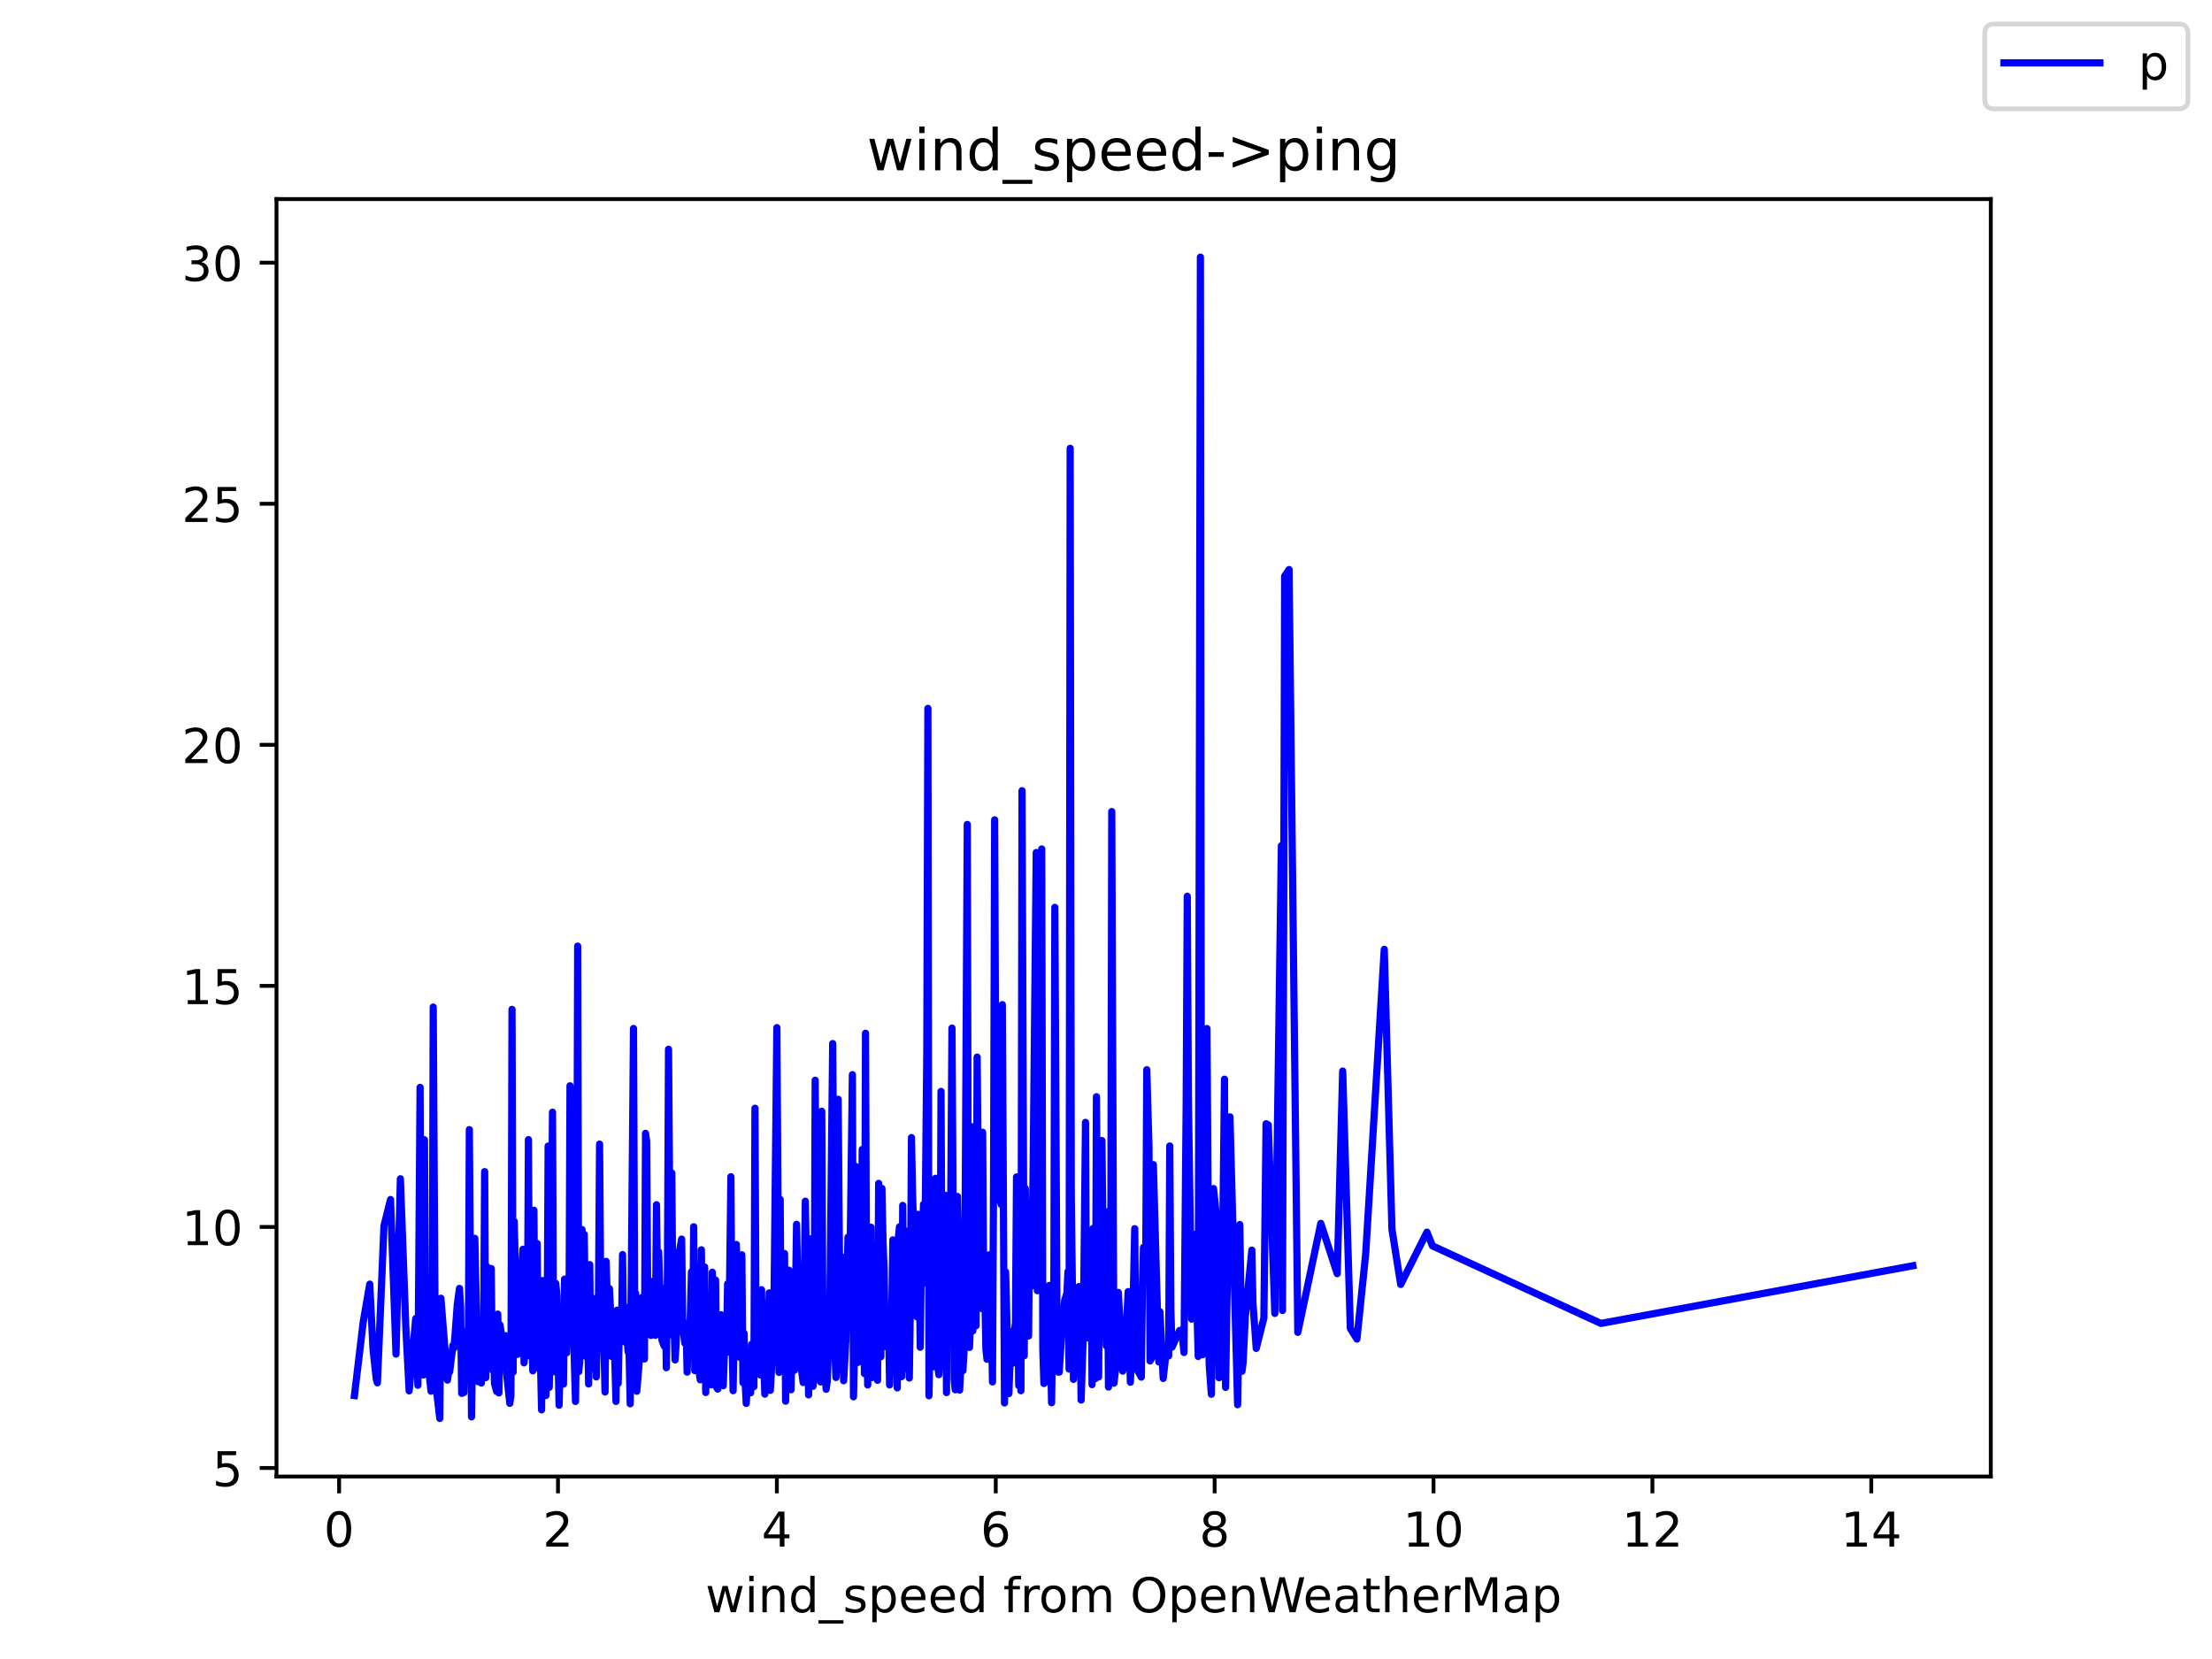 <?xml version="1.0" encoding="utf-8" standalone="no"?>
<!DOCTYPE svg PUBLIC "-//W3C//DTD SVG 1.1//EN"
  "http://www.w3.org/Graphics/SVG/1.1/DTD/svg11.dtd">
<!-- Created with matplotlib (https://matplotlib.org/) -->
<svg height="345.6pt" version="1.1" viewBox="0 0 460.8 345.6" width="460.8pt" xmlns="http://www.w3.org/2000/svg" xmlns:xlink="http://www.w3.org/1999/xlink">
 <defs>
  <style type="text/css">*{stroke-linecap:butt;stroke-linejoin:round;}</style>
 </defs>
 <g id="figure_1">
  <g id="patch_1">
   <path d="M 0 345.6 
L 460.8 345.6 
L 460.8 0 
L 0 0 
z
" style="fill:#ffffff;"/>
  </g>
  <g id="axes_1">
   <g id="patch_2">
    <path d="M 57.6 307.584 
L 414.72 307.584 
L 414.72 41.472 
L 57.6 41.472 
z
" style="fill:#ffffff;"/>
   </g>
   <g id="matplotlib.axis_1">
    <g id="xtick_1">
     <g id="line2d_1">
      <defs>
       <path d="M 0 0 
L 0 3.5 
" id="mba4f54797b" style="stroke:#000000;stroke-width:0.8;"/>
      </defs>
      <g>
       <use style="stroke:#000000;stroke-width:0.8;" x="70.641" xlink:href="#mba4f54797b" y="307.584"/>
      </g>
     </g>
     <g id="text_1">
      <!-- 0 -->
      <g transform="translate(67.46 322.182)scale(0.1 -0.1)">
       <defs>
        <path d="M 31.781 66.406 
Q 24.172 66.406 20.328 58.906 
Q 16.5 51.422 16.5 36.375 
Q 16.5 21.391 20.328 13.891 
Q 24.172 6.391 31.781 6.391 
Q 39.453 6.391 43.281 13.891 
Q 47.125 21.391 47.125 36.375 
Q 47.125 51.422 43.281 58.906 
Q 39.453 66.406 31.781 66.406 
z
M 31.781 74.219 
Q 44.047 74.219 50.516 64.516 
Q 56.984 54.828 56.984 36.375 
Q 56.984 17.969 50.516 8.266 
Q 44.047 -1.422 31.781 -1.422 
Q 19.531 -1.422 13.062 8.266 
Q 6.594 17.969 6.594 36.375 
Q 6.594 54.828 13.062 64.516 
Q 19.531 74.219 31.781 74.219 
z
" id="DejaVuSans-48"/>
       </defs>
       <use xlink:href="#DejaVuSans-48"/>
      </g>
     </g>
    </g>
    <g id="xtick_2">
     <g id="line2d_2">
      <g>
       <use style="stroke:#000000;stroke-width:0.8;" x="116.238" xlink:href="#mba4f54797b" y="307.584"/>
      </g>
     </g>
     <g id="text_2">
      <!-- 2 -->
      <g transform="translate(113.057 322.182)scale(0.1 -0.1)">
       <defs>
        <path d="M 19.188 8.297 
L 53.609 8.297 
L 53.609 0 
L 7.328 0 
L 7.328 8.297 
Q 12.938 14.109 22.625 23.891 
Q 32.328 33.688 34.812 36.531 
Q 39.547 41.844 41.422 45.531 
Q 43.312 49.219 43.312 52.781 
Q 43.312 58.594 39.234 62.25 
Q 35.156 65.922 28.609 65.922 
Q 23.969 65.922 18.812 64.312 
Q 13.672 62.703 7.812 59.422 
L 7.812 69.391 
Q 13.766 71.781 18.938 73 
Q 24.125 74.219 28.422 74.219 
Q 39.75 74.219 46.484 68.547 
Q 53.219 62.891 53.219 53.422 
Q 53.219 48.922 51.531 44.891 
Q 49.859 40.875 45.406 35.406 
Q 44.188 33.984 37.641 27.219 
Q 31.109 20.453 19.188 8.297 
z
" id="DejaVuSans-50"/>
       </defs>
       <use xlink:href="#DejaVuSans-50"/>
      </g>
     </g>
    </g>
    <g id="xtick_3">
     <g id="line2d_3">
      <g>
       <use style="stroke:#000000;stroke-width:0.8;" x="161.836" xlink:href="#mba4f54797b" y="307.584"/>
      </g>
     </g>
     <g id="text_3">
      <!-- 4 -->
      <g transform="translate(158.655 322.182)scale(0.1 -0.1)">
       <defs>
        <path d="M 37.797 64.312 
L 12.891 25.391 
L 37.797 25.391 
z
M 35.203 72.906 
L 47.609 72.906 
L 47.609 25.391 
L 58.016 25.391 
L 58.016 17.188 
L 47.609 17.188 
L 47.609 0 
L 37.797 0 
L 37.797 17.188 
L 4.891 17.188 
L 4.891 26.703 
z
" id="DejaVuSans-52"/>
       </defs>
       <use xlink:href="#DejaVuSans-52"/>
      </g>
     </g>
    </g>
    <g id="xtick_4">
     <g id="line2d_4">
      <g>
       <use style="stroke:#000000;stroke-width:0.8;" x="207.434" xlink:href="#mba4f54797b" y="307.584"/>
      </g>
     </g>
     <g id="text_4">
      <!-- 6 -->
      <g transform="translate(204.252 322.182)scale(0.1 -0.1)">
       <defs>
        <path d="M 33.016 40.375 
Q 26.375 40.375 22.484 35.828 
Q 18.609 31.297 18.609 23.391 
Q 18.609 15.531 22.484 10.953 
Q 26.375 6.391 33.016 6.391 
Q 39.656 6.391 43.531 10.953 
Q 47.406 15.531 47.406 23.391 
Q 47.406 31.297 43.531 35.828 
Q 39.656 40.375 33.016 40.375 
z
M 52.594 71.297 
L 52.594 62.312 
Q 48.875 64.062 45.094 64.984 
Q 41.312 65.922 37.594 65.922 
Q 27.828 65.922 22.672 59.328 
Q 17.531 52.734 16.797 39.406 
Q 19.672 43.656 24.016 45.922 
Q 28.375 48.188 33.594 48.188 
Q 44.578 48.188 50.953 41.516 
Q 57.328 34.859 57.328 23.391 
Q 57.328 12.156 50.688 5.359 
Q 44.047 -1.422 33.016 -1.422 
Q 20.359 -1.422 13.672 8.266 
Q 6.984 17.969 6.984 36.375 
Q 6.984 53.656 15.188 63.938 
Q 23.391 74.219 37.203 74.219 
Q 40.922 74.219 44.703 73.484 
Q 48.484 72.75 52.594 71.297 
z
" id="DejaVuSans-54"/>
       </defs>
       <use xlink:href="#DejaVuSans-54"/>
      </g>
     </g>
    </g>
    <g id="xtick_5">
     <g id="line2d_5">
      <g>
       <use style="stroke:#000000;stroke-width:0.8;" x="253.031" xlink:href="#mba4f54797b" y="307.584"/>
      </g>
     </g>
     <g id="text_5">
      <!-- 8 -->
      <g transform="translate(249.85 322.182)scale(0.1 -0.1)">
       <defs>
        <path d="M 31.781 34.625 
Q 24.75 34.625 20.719 30.859 
Q 16.703 27.094 16.703 20.516 
Q 16.703 13.922 20.719 10.156 
Q 24.75 6.391 31.781 6.391 
Q 38.812 6.391 42.859 10.172 
Q 46.922 13.969 46.922 20.516 
Q 46.922 27.094 42.891 30.859 
Q 38.875 34.625 31.781 34.625 
z
M 21.922 38.812 
Q 15.578 40.375 12.031 44.719 
Q 8.5 49.078 8.5 55.328 
Q 8.5 64.062 14.719 69.141 
Q 20.953 74.219 31.781 74.219 
Q 42.672 74.219 48.875 69.141 
Q 55.078 64.062 55.078 55.328 
Q 55.078 49.078 51.531 44.719 
Q 48 40.375 41.703 38.812 
Q 48.828 37.156 52.797 32.312 
Q 56.781 27.484 56.781 20.516 
Q 56.781 9.906 50.312 4.234 
Q 43.844 -1.422 31.781 -1.422 
Q 19.734 -1.422 13.25 4.234 
Q 6.781 9.906 6.781 20.516 
Q 6.781 27.484 10.781 32.312 
Q 14.797 37.156 21.922 38.812 
z
M 18.312 54.391 
Q 18.312 48.734 21.844 45.562 
Q 25.391 42.391 31.781 42.391 
Q 38.141 42.391 41.719 45.562 
Q 45.312 48.734 45.312 54.391 
Q 45.312 60.062 41.719 63.234 
Q 38.141 66.406 31.781 66.406 
Q 25.391 66.406 21.844 63.234 
Q 18.312 60.062 18.312 54.391 
z
" id="DejaVuSans-56"/>
       </defs>
       <use xlink:href="#DejaVuSans-56"/>
      </g>
     </g>
    </g>
    <g id="xtick_6">
     <g id="line2d_6">
      <g>
       <use style="stroke:#000000;stroke-width:0.8;" x="298.629" xlink:href="#mba4f54797b" y="307.584"/>
      </g>
     </g>
     <g id="text_6">
      <!-- 10 -->
      <g transform="translate(292.266 322.182)scale(0.1 -0.1)">
       <defs>
        <path d="M 12.406 8.297 
L 28.516 8.297 
L 28.516 63.922 
L 10.984 60.406 
L 10.984 69.391 
L 28.422 72.906 
L 38.281 72.906 
L 38.281 8.297 
L 54.391 8.297 
L 54.391 0 
L 12.406 0 
z
" id="DejaVuSans-49"/>
       </defs>
       <use xlink:href="#DejaVuSans-49"/>
       <use x="63.623" xlink:href="#DejaVuSans-48"/>
      </g>
     </g>
    </g>
    <g id="xtick_7">
     <g id="line2d_7">
      <g>
       <use style="stroke:#000000;stroke-width:0.8;" x="344.226" xlink:href="#mba4f54797b" y="307.584"/>
      </g>
     </g>
     <g id="text_7">
      <!-- 12 -->
      <g transform="translate(337.864 322.182)scale(0.1 -0.1)">
       <use xlink:href="#DejaVuSans-49"/>
       <use x="63.623" xlink:href="#DejaVuSans-50"/>
      </g>
     </g>
    </g>
    <g id="xtick_8">
     <g id="line2d_8">
      <g>
       <use style="stroke:#000000;stroke-width:0.8;" x="389.824" xlink:href="#mba4f54797b" y="307.584"/>
      </g>
     </g>
     <g id="text_8">
      <!-- 14 -->
      <g transform="translate(383.461 322.182)scale(0.1 -0.1)">
       <use xlink:href="#DejaVuSans-49"/>
       <use x="63.623" xlink:href="#DejaVuSans-52"/>
      </g>
     </g>
    </g>
    <g id="text_9">
     <!-- wind_speed from OpenWeatherMap -->
     <g transform="translate(146.962 335.861)scale(0.1 -0.1)">
      <defs>
       <path d="M 4.203 54.688 
L 13.188 54.688 
L 24.422 12.016 
L 35.594 54.688 
L 46.188 54.688 
L 57.422 12.016 
L 68.609 54.688 
L 77.594 54.688 
L 63.281 0 
L 52.688 0 
L 40.922 44.828 
L 29.109 0 
L 18.5 0 
z
" id="DejaVuSans-119"/>
       <path d="M 9.422 54.688 
L 18.406 54.688 
L 18.406 0 
L 9.422 0 
z
M 9.422 75.984 
L 18.406 75.984 
L 18.406 64.594 
L 9.422 64.594 
z
" id="DejaVuSans-105"/>
       <path d="M 54.891 33.016 
L 54.891 0 
L 45.906 0 
L 45.906 32.719 
Q 45.906 40.484 42.875 44.328 
Q 39.844 48.188 33.797 48.188 
Q 26.516 48.188 22.312 43.547 
Q 18.109 38.922 18.109 30.906 
L 18.109 0 
L 9.078 0 
L 9.078 54.688 
L 18.109 54.688 
L 18.109 46.188 
Q 21.344 51.125 25.703 53.562 
Q 30.078 56 35.797 56 
Q 45.219 56 50.047 50.172 
Q 54.891 44.344 54.891 33.016 
z
" id="DejaVuSans-110"/>
       <path d="M 45.406 46.391 
L 45.406 75.984 
L 54.391 75.984 
L 54.391 0 
L 45.406 0 
L 45.406 8.203 
Q 42.578 3.328 38.25 0.953 
Q 33.938 -1.422 27.875 -1.422 
Q 17.969 -1.422 11.734 6.484 
Q 5.516 14.406 5.516 27.297 
Q 5.516 40.188 11.734 48.094 
Q 17.969 56 27.875 56 
Q 33.938 56 38.25 53.625 
Q 42.578 51.266 45.406 46.391 
z
M 14.797 27.297 
Q 14.797 17.391 18.875 11.75 
Q 22.953 6.109 30.078 6.109 
Q 37.203 6.109 41.297 11.75 
Q 45.406 17.391 45.406 27.297 
Q 45.406 37.203 41.297 42.844 
Q 37.203 48.484 30.078 48.484 
Q 22.953 48.484 18.875 42.844 
Q 14.797 37.203 14.797 27.297 
z
" id="DejaVuSans-100"/>
       <path d="M 50.984 -16.609 
L 50.984 -23.578 
L -0.984 -23.578 
L -0.984 -16.609 
z
" id="DejaVuSans-95"/>
       <path d="M 44.281 53.078 
L 44.281 44.578 
Q 40.484 46.531 36.375 47.5 
Q 32.281 48.484 27.875 48.484 
Q 21.188 48.484 17.844 46.438 
Q 14.5 44.391 14.5 40.281 
Q 14.5 37.156 16.891 35.375 
Q 19.281 33.594 26.516 31.984 
L 29.594 31.297 
Q 39.156 29.25 43.188 25.516 
Q 47.219 21.781 47.219 15.094 
Q 47.219 7.469 41.188 3.016 
Q 35.156 -1.422 24.609 -1.422 
Q 20.219 -1.422 15.453 -0.562 
Q 10.688 0.297 5.422 2 
L 5.422 11.281 
Q 10.406 8.688 15.234 7.391 
Q 20.062 6.109 24.812 6.109 
Q 31.156 6.109 34.562 8.281 
Q 37.984 10.453 37.984 14.406 
Q 37.984 18.062 35.516 20.016 
Q 33.062 21.969 24.703 23.781 
L 21.578 24.516 
Q 13.234 26.266 9.516 29.906 
Q 5.812 33.547 5.812 39.891 
Q 5.812 47.609 11.281 51.797 
Q 16.75 56 26.812 56 
Q 31.781 56 36.172 55.266 
Q 40.578 54.547 44.281 53.078 
z
" id="DejaVuSans-115"/>
       <path d="M 18.109 8.203 
L 18.109 -20.797 
L 9.078 -20.797 
L 9.078 54.688 
L 18.109 54.688 
L 18.109 46.391 
Q 20.953 51.266 25.266 53.625 
Q 29.594 56 35.594 56 
Q 45.562 56 51.781 48.094 
Q 58.016 40.188 58.016 27.297 
Q 58.016 14.406 51.781 6.484 
Q 45.562 -1.422 35.594 -1.422 
Q 29.594 -1.422 25.266 0.953 
Q 20.953 3.328 18.109 8.203 
z
M 48.688 27.297 
Q 48.688 37.203 44.609 42.844 
Q 40.531 48.484 33.406 48.484 
Q 26.266 48.484 22.188 42.844 
Q 18.109 37.203 18.109 27.297 
Q 18.109 17.391 22.188 11.75 
Q 26.266 6.109 33.406 6.109 
Q 40.531 6.109 44.609 11.75 
Q 48.688 17.391 48.688 27.297 
z
" id="DejaVuSans-112"/>
       <path d="M 56.203 29.594 
L 56.203 25.203 
L 14.891 25.203 
Q 15.484 15.922 20.484 11.062 
Q 25.484 6.203 34.422 6.203 
Q 39.594 6.203 44.453 7.469 
Q 49.312 8.734 54.109 11.281 
L 54.109 2.781 
Q 49.266 0.734 44.188 -0.344 
Q 39.109 -1.422 33.891 -1.422 
Q 20.797 -1.422 13.156 6.188 
Q 5.516 13.812 5.516 26.812 
Q 5.516 40.234 12.766 48.109 
Q 20.016 56 32.328 56 
Q 43.359 56 49.781 48.891 
Q 56.203 41.797 56.203 29.594 
z
M 47.219 32.234 
Q 47.125 39.594 43.094 43.984 
Q 39.062 48.391 32.422 48.391 
Q 24.906 48.391 20.391 44.141 
Q 15.875 39.891 15.188 32.172 
z
" id="DejaVuSans-101"/>
       <path id="DejaVuSans-32"/>
       <path d="M 37.109 75.984 
L 37.109 68.5 
L 28.516 68.5 
Q 23.688 68.5 21.797 66.547 
Q 19.922 64.594 19.922 59.516 
L 19.922 54.688 
L 34.719 54.688 
L 34.719 47.703 
L 19.922 47.703 
L 19.922 0 
L 10.891 0 
L 10.891 47.703 
L 2.297 47.703 
L 2.297 54.688 
L 10.891 54.688 
L 10.891 58.5 
Q 10.891 67.625 15.141 71.797 
Q 19.391 75.984 28.609 75.984 
z
" id="DejaVuSans-102"/>
       <path d="M 41.109 46.297 
Q 39.594 47.172 37.812 47.578 
Q 36.031 48 33.891 48 
Q 26.266 48 22.188 43.047 
Q 18.109 38.094 18.109 28.812 
L 18.109 0 
L 9.078 0 
L 9.078 54.688 
L 18.109 54.688 
L 18.109 46.188 
Q 20.953 51.172 25.484 53.578 
Q 30.031 56 36.531 56 
Q 37.453 56 38.578 55.875 
Q 39.703 55.766 41.062 55.516 
z
" id="DejaVuSans-114"/>
       <path d="M 30.609 48.391 
Q 23.391 48.391 19.188 42.75 
Q 14.984 37.109 14.984 27.297 
Q 14.984 17.484 19.156 11.844 
Q 23.344 6.203 30.609 6.203 
Q 37.797 6.203 41.984 11.859 
Q 46.188 17.531 46.188 27.297 
Q 46.188 37.016 41.984 42.703 
Q 37.797 48.391 30.609 48.391 
z
M 30.609 56 
Q 42.328 56 49.016 48.375 
Q 55.719 40.766 55.719 27.297 
Q 55.719 13.875 49.016 6.219 
Q 42.328 -1.422 30.609 -1.422 
Q 18.844 -1.422 12.172 6.219 
Q 5.516 13.875 5.516 27.297 
Q 5.516 40.766 12.172 48.375 
Q 18.844 56 30.609 56 
z
" id="DejaVuSans-111"/>
       <path d="M 52 44.188 
Q 55.375 50.25 60.062 53.125 
Q 64.75 56 71.094 56 
Q 79.641 56 84.281 50.016 
Q 88.922 44.047 88.922 33.016 
L 88.922 0 
L 79.891 0 
L 79.891 32.719 
Q 79.891 40.578 77.094 44.375 
Q 74.312 48.188 68.609 48.188 
Q 61.625 48.188 57.562 43.547 
Q 53.516 38.922 53.516 30.906 
L 53.516 0 
L 44.484 0 
L 44.484 32.719 
Q 44.484 40.625 41.703 44.406 
Q 38.922 48.188 33.109 48.188 
Q 26.219 48.188 22.156 43.531 
Q 18.109 38.875 18.109 30.906 
L 18.109 0 
L 9.078 0 
L 9.078 54.688 
L 18.109 54.688 
L 18.109 46.188 
Q 21.188 51.219 25.484 53.609 
Q 29.781 56 35.688 56 
Q 41.656 56 45.828 52.969 
Q 50 49.953 52 44.188 
z
" id="DejaVuSans-109"/>
       <path d="M 39.406 66.219 
Q 28.656 66.219 22.328 58.203 
Q 16.016 50.203 16.016 36.375 
Q 16.016 22.609 22.328 14.594 
Q 28.656 6.594 39.406 6.594 
Q 50.141 6.594 56.422 14.594 
Q 62.703 22.609 62.703 36.375 
Q 62.703 50.203 56.422 58.203 
Q 50.141 66.219 39.406 66.219 
z
M 39.406 74.219 
Q 54.734 74.219 63.906 63.938 
Q 73.094 53.656 73.094 36.375 
Q 73.094 19.141 63.906 8.859 
Q 54.734 -1.422 39.406 -1.422 
Q 24.031 -1.422 14.812 8.828 
Q 5.609 19.094 5.609 36.375 
Q 5.609 53.656 14.812 63.938 
Q 24.031 74.219 39.406 74.219 
z
" id="DejaVuSans-79"/>
       <path d="M 3.328 72.906 
L 13.281 72.906 
L 28.609 11.281 
L 43.891 72.906 
L 54.984 72.906 
L 70.312 11.281 
L 85.594 72.906 
L 95.609 72.906 
L 77.297 0 
L 64.891 0 
L 49.516 63.281 
L 33.984 0 
L 21.578 0 
z
" id="DejaVuSans-87"/>
       <path d="M 34.281 27.484 
Q 23.391 27.484 19.188 25 
Q 14.984 22.516 14.984 16.5 
Q 14.984 11.719 18.141 8.906 
Q 21.297 6.109 26.703 6.109 
Q 34.188 6.109 38.703 11.406 
Q 43.219 16.703 43.219 25.484 
L 43.219 27.484 
z
M 52.203 31.203 
L 52.203 0 
L 43.219 0 
L 43.219 8.297 
Q 40.141 3.328 35.547 0.953 
Q 30.953 -1.422 24.312 -1.422 
Q 15.922 -1.422 10.953 3.297 
Q 6 8.016 6 15.922 
Q 6 25.141 12.172 29.828 
Q 18.359 34.516 30.609 34.516 
L 43.219 34.516 
L 43.219 35.406 
Q 43.219 41.609 39.141 45 
Q 35.062 48.391 27.688 48.391 
Q 23 48.391 18.547 47.266 
Q 14.109 46.141 10.016 43.891 
L 10.016 52.203 
Q 14.938 54.109 19.578 55.047 
Q 24.219 56 28.609 56 
Q 40.484 56 46.344 49.844 
Q 52.203 43.703 52.203 31.203 
z
" id="DejaVuSans-97"/>
       <path d="M 18.312 70.219 
L 18.312 54.688 
L 36.812 54.688 
L 36.812 47.703 
L 18.312 47.703 
L 18.312 18.016 
Q 18.312 11.328 20.141 9.422 
Q 21.969 7.516 27.594 7.516 
L 36.812 7.516 
L 36.812 0 
L 27.594 0 
Q 17.188 0 13.234 3.875 
Q 9.281 7.766 9.281 18.016 
L 9.281 47.703 
L 2.688 47.703 
L 2.688 54.688 
L 9.281 54.688 
L 9.281 70.219 
z
" id="DejaVuSans-116"/>
       <path d="M 54.891 33.016 
L 54.891 0 
L 45.906 0 
L 45.906 32.719 
Q 45.906 40.484 42.875 44.328 
Q 39.844 48.188 33.797 48.188 
Q 26.516 48.188 22.312 43.547 
Q 18.109 38.922 18.109 30.906 
L 18.109 0 
L 9.078 0 
L 9.078 75.984 
L 18.109 75.984 
L 18.109 46.188 
Q 21.344 51.125 25.703 53.562 
Q 30.078 56 35.797 56 
Q 45.219 56 50.047 50.172 
Q 54.891 44.344 54.891 33.016 
z
" id="DejaVuSans-104"/>
       <path d="M 9.812 72.906 
L 24.516 72.906 
L 43.109 23.297 
L 61.812 72.906 
L 76.516 72.906 
L 76.516 0 
L 66.891 0 
L 66.891 64.016 
L 48.094 14.016 
L 38.188 14.016 
L 19.391 64.016 
L 19.391 0 
L 9.812 0 
z
" id="DejaVuSans-77"/>
      </defs>
      <use xlink:href="#DejaVuSans-119"/>
      <use x="81.787" xlink:href="#DejaVuSans-105"/>
      <use x="109.57" xlink:href="#DejaVuSans-110"/>
      <use x="172.949" xlink:href="#DejaVuSans-100"/>
      <use x="236.426" xlink:href="#DejaVuSans-95"/>
      <use x="286.426" xlink:href="#DejaVuSans-115"/>
      <use x="338.525" xlink:href="#DejaVuSans-112"/>
      <use x="402.002" xlink:href="#DejaVuSans-101"/>
      <use x="463.525" xlink:href="#DejaVuSans-101"/>
      <use x="525.049" xlink:href="#DejaVuSans-100"/>
      <use x="588.525" xlink:href="#DejaVuSans-32"/>
      <use x="620.312" xlink:href="#DejaVuSans-102"/>
      <use x="655.518" xlink:href="#DejaVuSans-114"/>
      <use x="694.381" xlink:href="#DejaVuSans-111"/>
      <use x="755.562" xlink:href="#DejaVuSans-109"/>
      <use x="852.975" xlink:href="#DejaVuSans-32"/>
      <use x="884.762" xlink:href="#DejaVuSans-79"/>
      <use x="963.473" xlink:href="#DejaVuSans-112"/>
      <use x="1026.949" xlink:href="#DejaVuSans-101"/>
      <use x="1088.473" xlink:href="#DejaVuSans-110"/>
      <use x="1151.852" xlink:href="#DejaVuSans-87"/>
      <use x="1244.854" xlink:href="#DejaVuSans-101"/>
      <use x="1306.377" xlink:href="#DejaVuSans-97"/>
      <use x="1367.656" xlink:href="#DejaVuSans-116"/>
      <use x="1406.865" xlink:href="#DejaVuSans-104"/>
      <use x="1470.244" xlink:href="#DejaVuSans-101"/>
      <use x="1531.768" xlink:href="#DejaVuSans-114"/>
      <use x="1572.881" xlink:href="#DejaVuSans-77"/>
      <use x="1659.16" xlink:href="#DejaVuSans-97"/>
      <use x="1720.439" xlink:href="#DejaVuSans-112"/>
     </g>
    </g>
   </g>
   <g id="matplotlib.axis_2">
    <g id="ytick_1">
     <g id="line2d_9">
      <defs>
       <path d="M 0 0 
L -3.5 0 
" id="m7d0d4b2d00" style="stroke:#000000;stroke-width:0.8;"/>
      </defs>
      <g>
       <use style="stroke:#000000;stroke-width:0.8;" x="57.6" xlink:href="#m7d0d4b2d00" y="305.807"/>
      </g>
     </g>
     <g id="text_10">
      <!-- 5 -->
      <g transform="translate(44.237 309.606)scale(0.1 -0.1)">
       <defs>
        <path d="M 10.797 72.906 
L 49.516 72.906 
L 49.516 64.594 
L 19.828 64.594 
L 19.828 46.734 
Q 21.969 47.469 24.109 47.828 
Q 26.266 48.188 28.422 48.188 
Q 40.625 48.188 47.75 41.5 
Q 54.891 34.812 54.891 23.391 
Q 54.891 11.625 47.562 5.094 
Q 40.234 -1.422 26.906 -1.422 
Q 22.312 -1.422 17.547 -0.641 
Q 12.797 0.141 7.719 1.703 
L 7.719 11.625 
Q 12.109 9.234 16.797 8.062 
Q 21.484 6.891 26.703 6.891 
Q 35.156 6.891 40.078 11.328 
Q 45.016 15.766 45.016 23.391 
Q 45.016 31 40.078 35.438 
Q 35.156 39.891 26.703 39.891 
Q 22.75 39.891 18.812 39.016 
Q 14.891 38.141 10.797 36.281 
z
" id="DejaVuSans-53"/>
       </defs>
       <use xlink:href="#DejaVuSans-53"/>
      </g>
     </g>
    </g>
    <g id="ytick_2">
     <g id="line2d_10">
      <g>
       <use style="stroke:#000000;stroke-width:0.8;" x="57.6" xlink:href="#m7d0d4b2d00" y="255.591"/>
      </g>
     </g>
     <g id="text_11">
      <!-- 10 -->
      <g transform="translate(37.875 259.39)scale(0.1 -0.1)">
       <use xlink:href="#DejaVuSans-49"/>
       <use x="63.623" xlink:href="#DejaVuSans-48"/>
      </g>
     </g>
    </g>
    <g id="ytick_3">
     <g id="line2d_11">
      <g>
       <use style="stroke:#000000;stroke-width:0.8;" x="57.6" xlink:href="#m7d0d4b2d00" y="205.375"/>
      </g>
     </g>
     <g id="text_12">
      <!-- 15 -->
      <g transform="translate(37.875 209.174)scale(0.1 -0.1)">
       <use xlink:href="#DejaVuSans-49"/>
       <use x="63.623" xlink:href="#DejaVuSans-53"/>
      </g>
     </g>
    </g>
    <g id="ytick_4">
     <g id="line2d_12">
      <g>
       <use style="stroke:#000000;stroke-width:0.8;" x="57.6" xlink:href="#m7d0d4b2d00" y="155.159"/>
      </g>
     </g>
     <g id="text_13">
      <!-- 20 -->
      <g transform="translate(37.875 158.958)scale(0.1 -0.1)">
       <use xlink:href="#DejaVuSans-50"/>
       <use x="63.623" xlink:href="#DejaVuSans-48"/>
      </g>
     </g>
    </g>
    <g id="ytick_5">
     <g id="line2d_13">
      <g>
       <use style="stroke:#000000;stroke-width:0.8;" x="57.6" xlink:href="#m7d0d4b2d00" y="104.942"/>
      </g>
     </g>
     <g id="text_14">
      <!-- 25 -->
      <g transform="translate(37.875 108.742)scale(0.1 -0.1)">
       <use xlink:href="#DejaVuSans-50"/>
       <use x="63.623" xlink:href="#DejaVuSans-53"/>
      </g>
     </g>
    </g>
    <g id="ytick_6">
     <g id="line2d_14">
      <g>
       <use style="stroke:#000000;stroke-width:0.8;" x="57.6" xlink:href="#m7d0d4b2d00" y="54.726"/>
      </g>
     </g>
     <g id="text_15">
      <!-- 30 -->
      <g transform="translate(37.875 58.526)scale(0.1 -0.1)">
       <defs>
        <path d="M 40.578 39.312 
Q 47.656 37.797 51.625 33 
Q 55.609 28.219 55.609 21.188 
Q 55.609 10.406 48.188 4.484 
Q 40.766 -1.422 27.094 -1.422 
Q 22.516 -1.422 17.656 -0.516 
Q 12.797 0.391 7.625 2.203 
L 7.625 11.719 
Q 11.719 9.328 16.594 8.109 
Q 21.484 6.891 26.812 6.891 
Q 36.078 6.891 40.938 10.547 
Q 45.797 14.203 45.797 21.188 
Q 45.797 27.641 41.281 31.266 
Q 36.766 34.906 28.719 34.906 
L 20.219 34.906 
L 20.219 43.016 
L 29.109 43.016 
Q 36.375 43.016 40.234 45.922 
Q 44.094 48.828 44.094 54.297 
Q 44.094 59.906 40.109 62.906 
Q 36.141 65.922 28.719 65.922 
Q 24.656 65.922 20.016 65.031 
Q 15.375 64.156 9.812 62.312 
L 9.812 71.094 
Q 15.438 72.656 20.344 73.438 
Q 25.25 74.219 29.594 74.219 
Q 40.828 74.219 47.359 69.109 
Q 53.906 64.016 53.906 55.328 
Q 53.906 49.266 50.438 45.094 
Q 46.969 40.922 40.578 39.312 
z
" id="DejaVuSans-51"/>
       </defs>
       <use xlink:href="#DejaVuSans-51"/>
       <use x="63.623" xlink:href="#DejaVuSans-48"/>
      </g>
     </g>
    </g>
   </g>
   <g id="line2d_15">
    <path clip-path="url(#p6f4e7589ec)" d="M 73.833 290.719 
L 75.657 275.431 
L 77.025 267.508 
L 77.709 281.082 
L 78.392 287.319 
L 78.62 288.07 
L 79.988 255.37 
L 81.356 249.883 
L 82.496 282.081 
L 83.408 245.558 
L 84.548 276.655 
L 85.232 289.744 
L 86.6 274.682 
L 87.056 288.575 
L 87.512 226.516 
L 87.74 281.702 
L 88.196 286.432 
L 88.424 237.433 
L 88.652 279.397 
L 89.792 289.811 
L 90.02 288.313 
L 90.248 209.795 
L 90.704 287.671 
L 91.616 295.488 
L 91.844 270.445 
L 93.212 287.497 
L 93.44 285.908 
L 93.668 285.782 
L 94.352 280.267 
L 94.58 280.819 
L 95.264 271.747 
L 95.72 268.403 
L 95.948 272.221 
L 96.176 290.264 
L 96.632 290.087 
L 96.859 277.373 
L 97.315 286.71 
L 97.543 287.528 
L 97.771 235.323 
L 98.227 295.156 
L 98.683 263.247 
L 98.911 257.969 
L 99.595 287.823 
L 100.051 284.487 
L 100.279 288.108 
L 100.735 281.315 
L 100.963 244.068 
L 101.191 286.985 
L 101.419 263.845 
L 101.647 273.627 
L 101.875 273.054 
L 102.331 264.25 
L 102.559 285.376 
L 102.787 277.759 
L 103.015 288.228 
L 103.471 289.872 
L 103.699 273.753 
L 103.927 290.172 
L 104.155 276.009 
L 104.611 278.944 
L 105.295 278.258 
L 105.523 286.098 
L 106.207 292.346 
L 106.435 290.647 
L 106.663 210.273 
L 106.891 285.845 
L 107.119 254.442 
L 107.803 282.138 
L 108.943 260.243 
L 109.171 283.903 
L 109.627 278.594 
L 109.855 280.68 
L 110.083 237.409 
L 110.311 282.422 
L 110.539 265.682 
L 110.995 285.571 
L 111.223 252.12 
L 111.451 281.493 
L 111.907 259.05 
L 112.135 285.013 
L 112.363 273.733 
L 112.819 293.696 
L 113.047 266.77 
L 113.275 268.565 
L 113.731 290.708 
L 113.959 283.846 
L 114.187 238.743 
L 114.415 289.016 
L 114.643 279.576 
L 115.099 231.688 
L 115.326 285.776 
L 115.554 285.673 
L 115.782 267.364 
L 116.01 269.92 
L 116.466 292.734 
L 116.694 283.625 
L 116.922 287.875 
L 117.15 284.999 
L 117.378 288.351 
L 117.606 266.458 
L 117.834 277.103 
L 118.062 281.821 
L 118.29 274.449 
L 118.518 278.102 
L 118.746 226.19 
L 119.202 268.385 
L 119.43 264.543 
L 119.658 284.082 
L 119.886 291.948 
L 120.114 275.727 
L 120.342 197.092 
L 120.57 285.732 
L 120.798 283.192 
L 121.026 273.163 
L 121.254 256.141 
L 121.482 269.816 
L 121.71 257.146 
L 121.938 276.75 
L 122.166 282.627 
L 122.394 273.917 
L 122.622 288.31 
L 122.85 263.436 
L 123.078 283.454 
L 123.306 284.605 
L 123.534 272.758 
L 123.762 285.152 
L 123.99 270.496 
L 124.218 286.837 
L 124.446 275.592 
L 124.674 270.872 
L 124.902 238.34 
L 125.13 268.177 
L 125.586 280.517 
L 125.814 280.627 
L 126.042 289.971 
L 126.27 262.774 
L 126.726 277.642 
L 126.954 268.442 
L 127.182 272.935 
L 127.41 282.576 
L 127.638 280.021 
L 127.866 275.784 
L 128.322 291.941 
L 128.55 272.94 
L 128.778 288.179 
L 129.006 277.04 
L 129.234 277.644 
L 129.462 278.665 
L 129.69 261.354 
L 129.918 279.494 
L 130.146 272.191 
L 130.374 277.966 
L 130.602 277.947 
L 130.83 281.473 
L 131.058 282.2 
L 131.286 292.43 
L 131.97 214.246 
L 132.198 269.203 
L 132.426 269.445 
L 132.654 289.82 
L 133.338 281.574 
L 133.794 270.254 
L 134.021 270.243 
L 134.249 283.095 
L 134.477 236.095 
L 134.705 237.726 
L 134.933 270.531 
L 135.161 272.957 
L 135.389 266.854 
L 135.617 278.197 
L 135.845 277.802 
L 136.073 275.261 
L 136.301 275.766 
L 136.529 278.185 
L 136.757 250.962 
L 136.985 268.328 
L 137.213 260.793 
L 137.441 268.155 
L 137.669 268.145 
L 137.897 279.185 
L 138.353 280.398 
L 138.581 268.789 
L 138.809 284.918 
L 139.037 265.705 
L 139.265 218.581 
L 139.721 278.069 
L 139.949 244.361 
L 140.177 273.914 
L 140.405 274.562 
L 140.633 283.292 
L 140.861 279.732 
L 141.089 264.989 
L 141.317 261.978 
L 142.001 258.126 
L 142.229 276.804 
L 142.685 279.828 
L 142.913 275.65 
L 143.141 285.839 
L 143.369 278.105 
L 143.597 281.824 
L 144.053 264.948 
L 144.281 280.186 
L 144.509 255.554 
L 144.737 285.526 
L 144.965 263.895 
L 145.193 283.905 
L 145.421 266.406 
L 145.649 285.881 
L 145.877 287.434 
L 146.105 260.358 
L 146.333 276.884 
L 146.789 263.928 
L 147.017 290.082 
L 147.245 274.536 
L 147.473 283.289 
L 147.701 284.437 
L 147.929 287.348 
L 148.157 288.487 
L 148.385 265.026 
L 148.613 270.447 
L 148.841 283.219 
L 149.069 266.667 
L 149.297 289.051 
L 149.525 289.373 
L 149.753 280.144 
L 149.981 287.583 
L 150.209 273.891 
L 150.665 288.668 
L 150.893 282.054 
L 151.121 280.325 
L 151.349 279.775 
L 151.577 267.454 
L 151.805 281.673 
L 152.261 245.137 
L 152.488 278.127 
L 152.716 289.711 
L 152.944 277.276 
L 153.172 282.298 
L 153.4 259.247 
L 153.628 272.818 
L 154.084 282.752 
L 154.312 281.134 
L 154.54 261.404 
L 154.768 288.022 
L 154.996 277.731 
L 155.224 287.798 
L 155.452 292.36 
L 156.136 281.817 
L 156.364 290.148 
L 156.592 280.016 
L 156.82 287.996 
L 157.048 288.87 
L 157.276 230.866 
L 157.504 280.439 
L 157.732 282.723 
L 158.188 269.011 
L 158.416 286.439 
L 158.644 268.672 
L 158.872 285.525 
L 159.1 283.938 
L 159.328 290.422 
L 159.784 271.378 
L 160.012 280.785 
L 160.24 269.331 
L 160.468 289.639 
L 160.924 281.727 
L 161.152 279.785 
L 161.836 214.074 
L 162.292 285.898 
L 162.52 249.851 
L 162.748 280.988 
L 162.976 281.88 
L 163.204 277.751 
L 163.432 261.126 
L 163.66 291.899 
L 163.888 278.606 
L 164.116 278.302 
L 164.344 264.605 
L 164.572 287.724 
L 164.8 289.513 
L 165.028 274.701 
L 165.256 274.109 
L 165.484 285.459 
L 165.94 255.048 
L 166.396 278.302 
L 166.624 282.642 
L 167.308 288.001 
L 167.764 250.229 
L 168.448 290.58 
L 168.676 258.071 
L 168.904 283.124 
L 169.132 269.935 
L 169.36 288.799 
L 169.588 285.594 
L 169.816 225.029 
L 170.044 256.718 
L 170.5 286.688 
L 170.956 287.886 
L 171.183 231.494 
L 171.411 273.691 
L 172.095 289.405 
L 172.323 287.819 
L 172.551 281.606 
L 172.779 281.103 
L 173.463 217.396 
L 173.919 281.114 
L 174.147 286.958 
L 174.375 283.307 
L 174.603 228.99 
L 175.059 284.815 
L 175.287 261.763 
L 175.515 268.654 
L 175.743 287.632 
L 176.199 279.342 
L 176.655 257.727 
L 177.111 259.691 
L 177.567 223.868 
L 177.795 290.982 
L 178.023 281.076 
L 178.251 242.98 
L 178.479 272.188 
L 178.707 283.825 
L 179.163 265.151 
L 179.391 265.559 
L 179.619 239.449 
L 180.075 286.151 
L 180.303 215.244 
L 180.531 275.317 
L 180.759 288.514 
L 180.987 268.759 
L 181.215 274.647 
L 181.443 255.652 
L 181.671 286.979 
L 182.127 273.41 
L 182.355 270.426 
L 182.811 287.54 
L 183.039 246.523 
L 183.495 282.642 
L 183.723 247.574 
L 183.951 258.749 
L 184.179 264.358 
L 184.407 280.498 
L 184.863 279.451 
L 185.091 274.557 
L 185.319 288.497 
L 185.775 273.146 
L 186.003 258.297 
L 186.459 283.962 
L 186.687 267.002 
L 186.915 289.12 
L 187.143 258.042 
L 187.371 255.571 
L 187.599 267.353 
L 187.827 286.779 
L 188.055 251.108 
L 188.283 282.024 
L 188.511 285.153 
L 188.739 256.454 
L 188.967 284.974 
L 189.195 273.713 
L 189.423 287.071 
L 189.651 271.1 
L 189.878 236.978 
L 190.106 248.721 
L 190.562 264.825 
L 191.018 274.312 
L 191.246 252.961 
L 191.474 262.596 
L 191.702 280.656 
L 191.93 262.423 
L 192.158 258.878 
L 192.386 250.876 
L 192.614 267.243 
L 193.07 219.087 
L 193.298 147.571 
L 193.526 290.757 
L 193.754 277.636 
L 194.438 284.726 
L 194.666 271.725 
L 194.894 245.457 
L 195.122 276.439 
L 195.35 284.217 
L 195.578 286.368 
L 195.806 282.49 
L 196.034 227.358 
L 196.262 277.463 
L 196.49 273.645 
L 196.718 264.706 
L 196.946 248.993 
L 197.174 290.103 
L 197.402 249.064 
L 197.63 274.8 
L 197.858 278.605 
L 198.314 214.171 
L 198.77 287.357 
L 198.998 289.516 
L 199.226 252.661 
L 199.454 249.249 
L 199.682 261.241 
L 199.91 289.592 
L 200.138 284.95 
L 200.594 285.535 
L 200.822 281.539 
L 201.05 254.773 
L 201.506 171.747 
L 201.734 274.289 
L 201.962 280.693 
L 202.19 275.003 
L 202.418 234.705 
L 202.646 277.253 
L 203.102 240.375 
L 203.33 276.178 
L 203.558 220.213 
L 204.014 271.755 
L 204.47 272.596 
L 204.698 235.865 
L 204.926 268.942 
L 205.154 269.223 
L 205.382 281.097 
L 205.61 283.155 
L 206.066 261.4 
L 206.522 274.386 
L 206.75 287.885 
L 206.978 245.754 
L 207.206 170.782 
L 207.434 229.447 
L 207.662 219.762 
L 207.89 237.089 
L 208.345 249.953 
L 208.573 250.921 
L 208.801 209.282 
L 209.257 292.258 
L 209.485 264.956 
L 210.169 290.304 
L 210.625 277.39 
L 210.853 284.049 
L 211.081 279.151 
L 211.537 275.666 
L 211.765 245.176 
L 212.221 288.63 
L 212.449 249.463 
L 212.677 289.713 
L 212.905 164.719 
L 213.361 282.426 
L 213.589 247.578 
L 213.817 271.872 
L 214.045 261.201 
L 214.273 278.311 
L 214.501 252.542 
L 214.729 268.028 
L 215.185 246.853 
L 215.869 177.593 
L 216.097 268.869 
L 216.553 248.18 
L 216.781 260.663 
L 217.009 176.847 
L 217.237 281.108 
L 217.465 288.204 
L 217.921 287.752 
L 218.149 279.605 
L 218.377 285.314 
L 218.605 267.776 
L 219.061 292.213 
L 219.289 276.183 
L 219.517 276.822 
L 219.745 189.023 
L 220.201 277.409 
L 220.429 285.839 
L 220.657 285.835 
L 221.341 275.021 
L 221.797 270.872 
L 222.253 269.42 
L 222.481 264.879 
L 222.709 285.199 
L 222.937 93.395 
L 223.165 248.816 
L 223.621 287.343 
L 223.849 282.045 
L 224.305 278.765 
L 224.533 282.909 
L 224.761 268.014 
L 224.989 274.289 
L 225.217 291.659 
L 225.673 277.974 
L 226.129 233.807 
L 226.357 278.73 
L 226.585 265.726 
L 226.813 267.618 
L 227.268 262.137 
L 227.496 288.446 
L 227.724 255.895 
L 228.18 287.192 
L 228.408 228.465 
L 228.864 286.852 
L 229.092 250.79 
L 229.548 237.592 
L 229.776 257.432 
L 230.46 280.369 
L 230.688 256.289 
L 230.916 288.94 
L 231.144 252.172 
L 231.372 273.852 
L 231.6 169.062 
L 232.056 288.137 
L 232.512 284.119 
L 232.968 269.244 
L 233.88 285.631 
L 234.336 282.461 
L 235.02 269.062 
L 235.476 287.941 
L 235.932 276.95 
L 236.388 255.951 
L 236.616 284.846 
L 237.756 286.88 
L 237.984 268.102 
L 238.212 259.86 
L 238.668 265.17 
L 238.896 222.836 
L 239.352 238.937 
L 239.58 283.5 
L 240.036 282.681 
L 240.264 242.605 
L 241.404 283.719 
L 241.632 273.275 
L 242.316 287.154 
L 243 280.931 
L 243.456 282.462 
L 243.684 238.73 
L 243.912 272.702 
L 244.14 280.641 
L 245.735 277.167 
L 246.191 277.116 
L 246.647 281.747 
L 247.103 229.93 
L 247.331 186.703 
L 247.559 228.412 
L 248.243 274.8 
L 248.927 257.11 
L 249.611 282.574 
L 250.067 53.568 
L 250.295 271.604 
L 250.523 282.212 
L 251.207 257.657 
L 251.435 214.262 
L 251.891 284.229 
L 252.347 290.447 
L 252.803 247.601 
L 253.715 256.527 
L 253.943 287.009 
L 254.627 266.129 
L 255.083 224.815 
L 255.311 289.02 
L 256.223 232.666 
L 257.819 292.633 
L 258.047 278.401 
L 258.275 255.099 
L 258.731 285.656 
L 258.959 283.885 
L 259.415 274.339 
L 260.783 260.421 
L 261.011 271.42 
L 261.695 280.894 
L 263.291 274.541 
L 263.747 234.097 
L 264.202 234.331 
L 265.57 273.611 
L 266.938 176.178 
L 267.166 272.997 
L 267.622 120.01 
L 268.534 118.65 
L 270.358 277.552 
L 275.146 254.85 
L 278.566 265.322 
L 279.706 223.118 
L 281.302 276.73 
L 282.669 278.948 
L 284.493 261.295 
L 288.369 197.759 
L 289.965 256.059 
L 291.789 267.573 
L 297.261 256.679 
L 298.401 259.534 
L 333.511 275.694 
L 398.487 263.681 
L 398.487 263.681 
" style="fill:none;stroke:#0000ff;stroke-linecap:square;stroke-width:1.5;"/>
   </g>
   <g id="patch_3">
    <path d="M 57.6 307.584 
L 57.6 41.472 
" style="fill:none;stroke:#000000;stroke-linecap:square;stroke-linejoin:miter;stroke-width:0.8;"/>
   </g>
   <g id="patch_4">
    <path d="M 414.72 307.584 
L 414.72 41.472 
" style="fill:none;stroke:#000000;stroke-linecap:square;stroke-linejoin:miter;stroke-width:0.8;"/>
   </g>
   <g id="patch_5">
    <path d="M 57.6 307.584 
L 414.72 307.584 
" style="fill:none;stroke:#000000;stroke-linecap:square;stroke-linejoin:miter;stroke-width:0.8;"/>
   </g>
   <g id="patch_6">
    <path d="M 57.6 41.472 
L 414.72 41.472 
" style="fill:none;stroke:#000000;stroke-linecap:square;stroke-linejoin:miter;stroke-width:0.8;"/>
   </g>
   <g id="text_16">
    <!-- wind_speed-&gt;ping -->
    <g transform="translate(180.567 35.472)scale(0.12 -0.12)">
     <defs>
      <path d="M 4.891 31.391 
L 31.203 31.391 
L 31.203 23.391 
L 4.891 23.391 
z
" id="DejaVuSans-45"/>
      <path d="M 10.594 49.219 
L 10.594 58.109 
L 73.188 35.406 
L 73.188 27.297 
L 10.594 4.594 
L 10.594 13.484 
L 60.891 31.297 
z
" id="DejaVuSans-62"/>
      <path d="M 45.406 27.984 
Q 45.406 37.75 41.375 43.109 
Q 37.359 48.484 30.078 48.484 
Q 22.859 48.484 18.828 43.109 
Q 14.797 37.75 14.797 27.984 
Q 14.797 18.266 18.828 12.891 
Q 22.859 7.516 30.078 7.516 
Q 37.359 7.516 41.375 12.891 
Q 45.406 18.266 45.406 27.984 
z
M 54.391 6.781 
Q 54.391 -7.172 48.188 -13.984 
Q 42 -20.797 29.203 -20.797 
Q 24.469 -20.797 20.266 -20.094 
Q 16.062 -19.391 12.109 -17.922 
L 12.109 -9.188 
Q 16.062 -11.328 19.922 -12.344 
Q 23.781 -13.375 27.781 -13.375 
Q 36.625 -13.375 41.016 -8.766 
Q 45.406 -4.156 45.406 5.172 
L 45.406 9.625 
Q 42.625 4.781 38.281 2.391 
Q 33.938 0 27.875 0 
Q 17.828 0 11.672 7.656 
Q 5.516 15.328 5.516 27.984 
Q 5.516 40.672 11.672 48.328 
Q 17.828 56 27.875 56 
Q 33.938 56 38.281 53.609 
Q 42.625 51.219 45.406 46.391 
L 45.406 54.688 
L 54.391 54.688 
z
" id="DejaVuSans-103"/>
     </defs>
     <use xlink:href="#DejaVuSans-119"/>
     <use x="81.787" xlink:href="#DejaVuSans-105"/>
     <use x="109.57" xlink:href="#DejaVuSans-110"/>
     <use x="172.949" xlink:href="#DejaVuSans-100"/>
     <use x="236.426" xlink:href="#DejaVuSans-95"/>
     <use x="286.426" xlink:href="#DejaVuSans-115"/>
     <use x="338.525" xlink:href="#DejaVuSans-112"/>
     <use x="402.002" xlink:href="#DejaVuSans-101"/>
     <use x="463.525" xlink:href="#DejaVuSans-101"/>
     <use x="525.049" xlink:href="#DejaVuSans-100"/>
     <use x="588.525" xlink:href="#DejaVuSans-45"/>
     <use x="624.609" xlink:href="#DejaVuSans-62"/>
     <use x="708.398" xlink:href="#DejaVuSans-112"/>
     <use x="771.875" xlink:href="#DejaVuSans-105"/>
     <use x="799.658" xlink:href="#DejaVuSans-110"/>
     <use x="863.037" xlink:href="#DejaVuSans-103"/>
    </g>
   </g>
  </g>
  <g id="legend_1">
   <g id="patch_7">
    <path d="M 415.452 22.678 
L 453.8 22.678 
Q 455.8 22.678 455.8 20.678 
L 455.8 7 
Q 455.8 5 453.8 5 
L 415.452 5 
Q 413.452 5 413.452 7 
L 413.452 20.678 
Q 413.452 22.678 415.452 22.678 
z
" style="fill:#ffffff;opacity:0.8;stroke:#cccccc;stroke-linejoin:miter;"/>
   </g>
   <g id="line2d_16">
    <path d="M 417.452 13.098 
L 437.452 13.098 
" style="fill:none;stroke:#0000ff;stroke-linecap:square;stroke-width:1.5;"/>
   </g>
   <g id="line2d_17"/>
   <g id="text_17">
    <!-- p -->
    <g transform="translate(445.452 16.598)scale(0.1 -0.1)">
     <use xlink:href="#DejaVuSans-112"/>
    </g>
   </g>
  </g>
 </g>
 <defs>
  <clipPath id="p6f4e7589ec">
   <rect height="266.112" width="357.12" x="57.6" y="41.472"/>
  </clipPath>
 </defs>
</svg>
